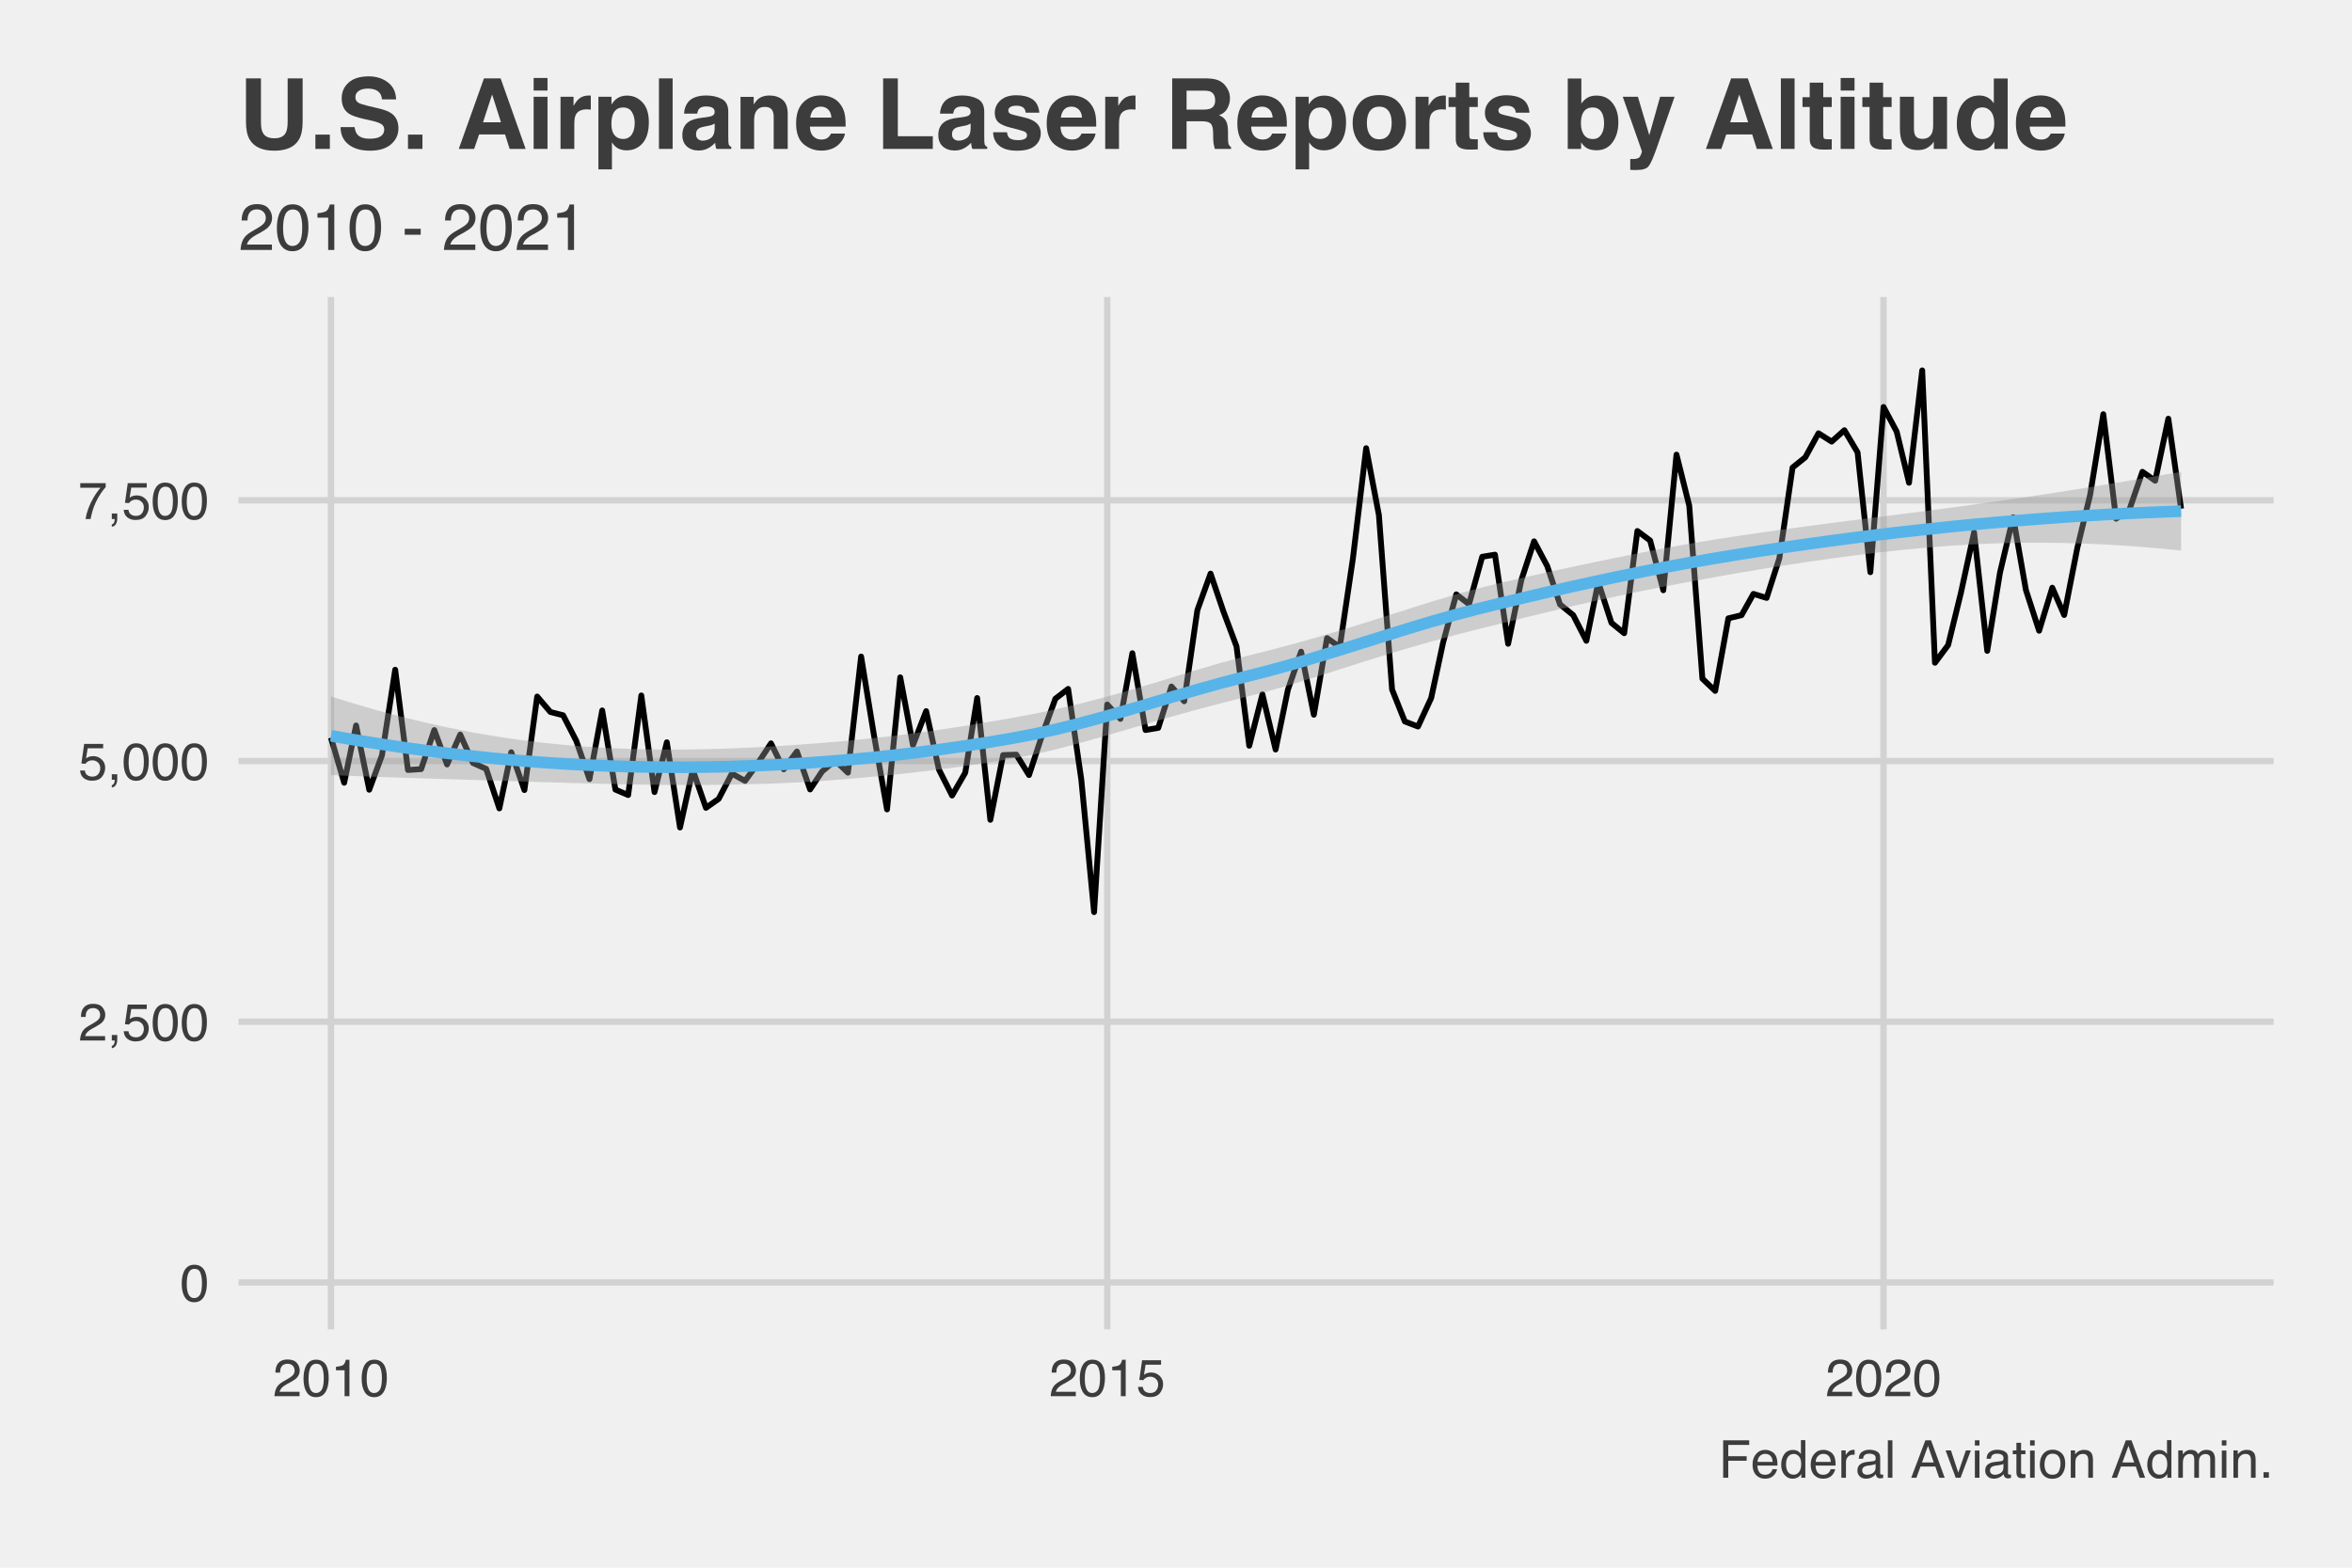 <?xml version="1.0" encoding="UTF-8"?>
<svg xmlns="http://www.w3.org/2000/svg" xmlns:xlink="http://www.w3.org/1999/xlink" width="432pt" height="288pt" viewBox="0 0 432 288" version="1.1">
<defs>
<g>
<symbol overflow="visible" id="glyph0-0">
<path style="stroke:none;" d="M 0.312 0 L 0.312 -6.875 L 5.766 -6.875 L 5.766 0 Z M 4.906 -0.859 L 4.906 -6.016 L 1.172 -6.016 L 1.172 -0.859 Z M 4.906 -0.859 "/>
</symbol>
<symbol overflow="visible" id="glyph0-1">
<path style="stroke:none;" d="M 2.594 -6.703 C 3.457 -6.703 4.086 -6.348 4.484 -5.641 C 4.773 -5.086 4.922 -4.328 4.922 -3.359 C 4.922 -2.453 4.785 -1.695 4.516 -1.094 C 4.129 -0.238 3.488 0.188 2.594 0.188 C 1.781 0.188 1.18 -0.16 0.797 -0.859 C 0.461 -1.453 0.297 -2.238 0.297 -3.219 C 0.297 -3.977 0.395 -4.633 0.594 -5.188 C 0.957 -6.195 1.625 -6.703 2.594 -6.703 Z M 2.578 -0.578 C 3.016 -0.578 3.363 -0.77 3.625 -1.156 C 3.883 -1.551 4.016 -2.273 4.016 -3.328 C 4.016 -4.086 3.922 -4.711 3.734 -5.203 C 3.547 -5.703 3.18 -5.953 2.641 -5.953 C 2.148 -5.953 1.789 -5.719 1.562 -5.25 C 1.332 -4.781 1.219 -4.094 1.219 -3.188 C 1.219 -2.5 1.289 -1.945 1.438 -1.531 C 1.656 -0.895 2.035 -0.578 2.578 -0.578 Z M 2.578 -0.578 "/>
</symbol>
<symbol overflow="visible" id="glyph0-2">
<path style="stroke:none;" d="M 0.297 0 C 0.328 -0.57 0.445 -1.07 0.656 -1.5 C 0.863 -1.938 1.27 -2.328 1.875 -2.672 L 2.766 -3.188 C 3.172 -3.426 3.457 -3.629 3.625 -3.797 C 3.875 -4.055 4 -4.352 4 -4.688 C 4 -5.07 3.879 -5.379 3.641 -5.609 C 3.41 -5.836 3.102 -5.953 2.719 -5.953 C 2.133 -5.953 1.734 -5.734 1.516 -5.297 C 1.398 -5.066 1.336 -4.742 1.328 -4.328 L 0.469 -4.328 C 0.477 -4.91 0.582 -5.383 0.781 -5.75 C 1.145 -6.406 1.789 -6.734 2.719 -6.734 C 3.488 -6.734 4.051 -6.523 4.406 -6.109 C 4.758 -5.691 4.938 -5.227 4.938 -4.719 C 4.938 -4.188 4.75 -3.727 4.375 -3.344 C 4.156 -3.125 3.758 -2.852 3.188 -2.531 L 2.547 -2.188 C 2.242 -2.02 2.004 -1.859 1.828 -1.703 C 1.516 -1.43 1.316 -1.129 1.234 -0.797 L 4.906 -0.797 L 4.906 0 Z M 0.297 0 "/>
</symbol>
<symbol overflow="visible" id="glyph0-3">
<path style="stroke:none;" d="M 0.797 0.984 C 1.016 0.941 1.164 0.789 1.25 0.531 C 1.301 0.383 1.328 0.242 1.328 0.109 C 1.328 0.086 1.32 0.066 1.312 0.047 C 1.312 0.035 1.312 0.02 1.312 0 L 0.797 0 L 0.797 -1.016 L 1.797 -1.016 L 1.797 -0.078 C 1.797 0.297 1.719 0.625 1.562 0.906 C 1.414 1.188 1.16 1.359 0.797 1.422 Z M 0.797 0.984 "/>
</symbol>
<symbol overflow="visible" id="glyph0-4">
<path style="stroke:none;" d="M 1.188 -1.703 C 1.238 -1.223 1.461 -0.895 1.859 -0.719 C 2.055 -0.625 2.285 -0.578 2.547 -0.578 C 3.047 -0.578 3.414 -0.734 3.656 -1.047 C 3.895 -1.367 4.016 -1.723 4.016 -2.109 C 4.016 -2.578 3.867 -2.938 3.578 -3.188 C 3.297 -3.445 2.957 -3.578 2.562 -3.578 C 2.27 -3.578 2.02 -3.52 1.812 -3.406 C 1.602 -3.289 1.426 -3.133 1.281 -2.938 L 0.547 -2.984 L 1.062 -6.594 L 4.547 -6.594 L 4.547 -5.781 L 1.703 -5.781 L 1.406 -3.922 C 1.562 -4.035 1.711 -4.125 1.859 -4.188 C 2.109 -4.289 2.395 -4.344 2.719 -4.344 C 3.332 -4.344 3.852 -4.141 4.281 -3.734 C 4.707 -3.336 4.922 -2.836 4.922 -2.234 C 4.922 -1.598 4.723 -1.035 4.328 -0.547 C 3.941 -0.066 3.32 0.172 2.469 0.172 C 1.914 0.172 1.43 0.02 1.016 -0.281 C 0.598 -0.594 0.363 -1.066 0.312 -1.703 Z M 1.188 -1.703 "/>
</symbol>
<symbol overflow="visible" id="glyph0-5">
<path style="stroke:none;" d="M 5.016 -6.594 L 5.016 -5.859 C 4.797 -5.648 4.508 -5.285 4.156 -4.766 C 3.801 -4.242 3.484 -3.688 3.203 -3.094 C 2.93 -2.508 2.727 -1.977 2.594 -1.5 C 2.5 -1.188 2.379 -0.688 2.234 0 L 1.312 0 C 1.52 -1.281 1.988 -2.555 2.719 -3.828 C 3.145 -4.566 3.594 -5.207 4.062 -5.75 L 0.344 -5.75 L 0.344 -6.594 Z M 5.016 -6.594 "/>
</symbol>
<symbol overflow="visible" id="glyph0-6">
<path style="stroke:none;" d="M 0.922 -4.75 L 0.922 -5.391 C 1.523 -5.453 1.945 -5.551 2.188 -5.688 C 2.426 -5.832 2.609 -6.164 2.734 -6.688 L 3.391 -6.688 L 3.391 0 L 2.5 0 L 2.5 -4.75 Z M 0.922 -4.75 "/>
</symbol>
<symbol overflow="visible" id="glyph0-7">
<path style="stroke:none;" d="M 0.812 -6.875 L 5.594 -6.875 L 5.594 -6.031 L 1.75 -6.031 L 1.75 -3.953 L 5.125 -3.953 L 5.125 -3.125 L 1.75 -3.125 L 1.75 0 L 0.812 0 Z M 0.812 -6.875 "/>
</symbol>
<symbol overflow="visible" id="glyph0-8">
<path style="stroke:none;" d="M 2.703 -5.125 C 3.055 -5.125 3.398 -5.039 3.734 -4.875 C 4.078 -4.707 4.332 -4.492 4.5 -4.234 C 4.676 -3.973 4.789 -3.676 4.844 -3.344 C 4.895 -3.113 4.922 -2.742 4.922 -2.234 L 1.234 -2.234 C 1.254 -1.723 1.375 -1.312 1.594 -1 C 1.82 -0.695 2.172 -0.547 2.641 -0.547 C 3.086 -0.547 3.441 -0.691 3.703 -0.984 C 3.848 -1.148 3.953 -1.348 4.016 -1.578 L 4.844 -1.578 C 4.82 -1.391 4.75 -1.18 4.625 -0.953 C 4.508 -0.734 4.375 -0.551 4.219 -0.406 C 3.957 -0.156 3.641 0.016 3.266 0.109 C 3.055 0.148 2.828 0.172 2.578 0.172 C 1.953 0.172 1.422 -0.051 0.984 -0.5 C 0.555 -0.957 0.344 -1.594 0.344 -2.406 C 0.344 -3.219 0.562 -3.875 1 -4.375 C 1.438 -4.875 2.004 -5.125 2.703 -5.125 Z M 4.047 -2.906 C 4.016 -3.27 3.938 -3.562 3.812 -3.781 C 3.582 -4.188 3.195 -4.391 2.656 -4.391 C 2.27 -4.391 1.941 -4.25 1.672 -3.969 C 1.41 -3.695 1.273 -3.344 1.266 -2.906 Z M 2.625 -5.141 Z M 2.625 -5.141 "/>
</symbol>
<symbol overflow="visible" id="glyph0-9">
<path style="stroke:none;" d="M 1.156 -2.453 C 1.156 -1.91 1.27 -1.457 1.5 -1.094 C 1.727 -0.738 2.094 -0.562 2.594 -0.562 C 2.977 -0.562 3.297 -0.727 3.547 -1.062 C 3.805 -1.395 3.938 -1.875 3.938 -2.5 C 3.938 -3.133 3.805 -3.602 3.547 -3.906 C 3.285 -4.219 2.961 -4.375 2.578 -4.375 C 2.148 -4.375 1.805 -4.207 1.547 -3.875 C 1.285 -3.551 1.156 -3.078 1.156 -2.453 Z M 2.422 -5.109 C 2.805 -5.109 3.129 -5.023 3.391 -4.859 C 3.535 -4.766 3.703 -4.602 3.891 -4.375 L 3.891 -6.906 L 4.703 -6.906 L 4.703 0 L 3.953 0 L 3.953 -0.703 C 3.754 -0.391 3.52 -0.164 3.25 -0.031 C 2.977 0.102 2.672 0.172 2.328 0.172 C 1.766 0.172 1.281 -0.062 0.875 -0.531 C 0.469 -1 0.266 -1.625 0.266 -2.406 C 0.266 -3.133 0.445 -3.766 0.812 -4.297 C 1.188 -4.836 1.723 -5.109 2.422 -5.109 Z M 2.422 -5.109 "/>
</symbol>
<symbol overflow="visible" id="glyph0-10">
<path style="stroke:none;" d="M 0.641 -5.016 L 1.438 -5.016 L 1.438 -4.156 C 1.508 -4.32 1.672 -4.523 1.922 -4.766 C 2.18 -5.004 2.477 -5.125 2.812 -5.125 C 2.82 -5.125 2.848 -5.125 2.891 -5.125 C 2.93 -5.125 2.992 -5.117 3.078 -5.109 L 3.078 -4.219 C 3.023 -4.227 2.977 -4.234 2.938 -4.234 C 2.895 -4.234 2.852 -4.234 2.812 -4.234 C 2.383 -4.234 2.055 -4.098 1.828 -3.828 C 1.598 -3.555 1.484 -3.242 1.484 -2.891 L 1.484 0 L 0.641 0 Z M 0.641 -5.016 "/>
</symbol>
<symbol overflow="visible" id="glyph0-11">
<path style="stroke:none;" d="M 1.266 -1.328 C 1.266 -1.086 1.352 -0.895 1.531 -0.75 C 1.707 -0.613 1.922 -0.547 2.172 -0.547 C 2.461 -0.547 2.75 -0.613 3.031 -0.75 C 3.5 -0.977 3.734 -1.352 3.734 -1.875 L 3.734 -2.547 C 3.629 -2.484 3.492 -2.43 3.328 -2.391 C 3.172 -2.348 3.016 -2.316 2.859 -2.297 L 2.344 -2.234 C 2.039 -2.191 1.812 -2.125 1.656 -2.031 C 1.395 -1.883 1.266 -1.648 1.266 -1.328 Z M 3.312 -3.047 C 3.5 -3.066 3.629 -3.145 3.703 -3.281 C 3.734 -3.352 3.75 -3.461 3.75 -3.609 C 3.75 -3.891 3.645 -4.094 3.438 -4.219 C 3.238 -4.352 2.945 -4.422 2.562 -4.422 C 2.125 -4.422 1.812 -4.305 1.625 -4.078 C 1.52 -3.941 1.453 -3.742 1.422 -3.484 L 0.641 -3.484 C 0.66 -4.098 0.863 -4.523 1.25 -4.766 C 1.633 -5.016 2.078 -5.141 2.578 -5.141 C 3.172 -5.141 3.656 -5.023 4.031 -4.797 C 4.395 -4.578 4.578 -4.227 4.578 -3.75 L 4.578 -0.859 C 4.578 -0.773 4.594 -0.707 4.625 -0.656 C 4.664 -0.602 4.742 -0.578 4.859 -0.578 C 4.891 -0.578 4.926 -0.578 4.969 -0.578 C 5.02 -0.578 5.07 -0.582 5.125 -0.594 L 5.125 0.016 C 5 0.055 4.898 0.082 4.828 0.094 C 4.766 0.102 4.672 0.109 4.547 0.109 C 4.254 0.109 4.047 0.004 3.922 -0.203 C 3.848 -0.305 3.797 -0.461 3.766 -0.672 C 3.598 -0.441 3.352 -0.242 3.031 -0.078 C 2.707 0.086 2.352 0.172 1.969 0.172 C 1.5 0.172 1.117 0.031 0.828 -0.25 C 0.535 -0.531 0.391 -0.883 0.391 -1.312 C 0.391 -1.781 0.531 -2.141 0.812 -2.391 C 1.102 -2.648 1.488 -2.812 1.969 -2.875 Z M 2.609 -5.141 Z M 2.609 -5.141 "/>
</symbol>
<symbol overflow="visible" id="glyph0-12">
<path style="stroke:none;" d="M 0.641 -6.875 L 1.484 -6.875 L 1.484 0 L 0.641 0 Z M 0.641 -6.875 "/>
</symbol>
<symbol overflow="visible" id="glyph0-13">
<path style="stroke:none;" d=""/>
</symbol>
<symbol overflow="visible" id="glyph0-14">
<path style="stroke:none;" d="M 4.266 -2.812 L 3.219 -5.859 L 2.109 -2.812 Z M 2.734 -6.875 L 3.781 -6.875 L 6.281 0 L 5.266 0 L 4.562 -2.062 L 1.844 -2.062 L 1.094 0 L 0.141 0 Z M 2.734 -6.875 "/>
</symbol>
<symbol overflow="visible" id="glyph0-15">
<path style="stroke:none;" d="M 1.031 -5.016 L 2.375 -0.938 L 3.766 -5.016 L 4.688 -5.016 L 2.797 0 L 1.906 0 L 0.047 -5.016 Z M 1.031 -5.016 "/>
</symbol>
<symbol overflow="visible" id="glyph0-16">
<path style="stroke:none;" d="M 0.625 -5 L 1.469 -5 L 1.469 0 L 0.625 0 Z M 0.625 -6.875 L 1.469 -6.875 L 1.469 -5.922 L 0.625 -5.922 Z M 0.625 -6.875 "/>
</symbol>
<symbol overflow="visible" id="glyph0-17">
<path style="stroke:none;" d="M 0.781 -6.422 L 1.641 -6.422 L 1.641 -5.016 L 2.438 -5.016 L 2.438 -4.328 L 1.641 -4.328 L 1.641 -1.047 C 1.641 -0.879 1.695 -0.766 1.812 -0.703 C 1.883 -0.672 1.992 -0.656 2.141 -0.656 C 2.18 -0.656 2.223 -0.656 2.266 -0.656 C 2.316 -0.656 2.375 -0.66 2.438 -0.672 L 2.438 0 C 2.344 0.031 2.242 0.051 2.141 0.062 C 2.035 0.07 1.922 0.078 1.797 0.078 C 1.398 0.078 1.129 -0.02 0.984 -0.219 C 0.848 -0.426 0.781 -0.688 0.781 -1 L 0.781 -4.328 L 0.109 -4.328 L 0.109 -5.016 L 0.781 -5.016 Z M 0.781 -6.422 "/>
</symbol>
<symbol overflow="visible" id="glyph0-18">
<path style="stroke:none;" d="M 2.609 -0.547 C 3.172 -0.547 3.555 -0.754 3.766 -1.172 C 3.973 -1.598 4.078 -2.07 4.078 -2.594 C 4.078 -3.062 4 -3.441 3.844 -3.734 C 3.602 -4.191 3.195 -4.422 2.625 -4.422 C 2.102 -4.422 1.723 -4.223 1.484 -3.828 C 1.254 -3.441 1.141 -2.969 1.141 -2.406 C 1.141 -1.875 1.254 -1.43 1.484 -1.078 C 1.723 -0.723 2.098 -0.547 2.609 -0.547 Z M 2.641 -5.156 C 3.285 -5.156 3.832 -4.941 4.281 -4.516 C 4.727 -4.086 4.953 -3.453 4.953 -2.609 C 4.953 -1.805 4.754 -1.141 4.359 -0.609 C 3.961 -0.078 3.352 0.188 2.531 0.188 C 1.844 0.188 1.297 -0.047 0.891 -0.516 C 0.484 -0.984 0.281 -1.613 0.281 -2.406 C 0.281 -3.238 0.492 -3.906 0.922 -4.406 C 1.348 -4.906 1.922 -5.156 2.641 -5.156 Z M 2.609 -5.141 Z M 2.609 -5.141 "/>
</symbol>
<symbol overflow="visible" id="glyph0-19">
<path style="stroke:none;" d="M 0.625 -5.016 L 1.422 -5.016 L 1.422 -4.312 C 1.66 -4.602 1.91 -4.812 2.172 -4.938 C 2.441 -5.062 2.738 -5.125 3.062 -5.125 C 3.77 -5.125 4.25 -4.879 4.5 -4.391 C 4.633 -4.117 4.703 -3.727 4.703 -3.219 L 4.703 0 L 3.844 0 L 3.844 -3.156 C 3.844 -3.469 3.801 -3.719 3.719 -3.906 C 3.562 -4.219 3.289 -4.375 2.906 -4.375 C 2.695 -4.375 2.531 -4.352 2.406 -4.312 C 2.176 -4.238 1.973 -4.098 1.797 -3.891 C 1.66 -3.734 1.57 -3.566 1.531 -3.391 C 1.488 -3.211 1.469 -2.957 1.469 -2.625 L 1.469 0 L 0.625 0 Z M 2.594 -5.141 Z M 2.594 -5.141 "/>
</symbol>
<symbol overflow="visible" id="glyph0-20">
<path style="stroke:none;" d="M 0.625 -5.016 L 1.453 -5.016 L 1.453 -4.312 C 1.648 -4.551 1.832 -4.727 2 -4.844 C 2.27 -5.031 2.582 -5.125 2.938 -5.125 C 3.344 -5.125 3.664 -5.023 3.906 -4.828 C 4.039 -4.723 4.164 -4.562 4.281 -4.344 C 4.469 -4.602 4.688 -4.797 4.938 -4.922 C 5.195 -5.055 5.484 -5.125 5.797 -5.125 C 6.473 -5.125 6.93 -4.883 7.172 -4.406 C 7.305 -4.133 7.375 -3.781 7.375 -3.344 L 7.375 0 L 6.5 0 L 6.5 -3.484 C 6.5 -3.816 6.41 -4.047 6.234 -4.172 C 6.066 -4.297 5.863 -4.359 5.625 -4.359 C 5.301 -4.359 5.02 -4.25 4.781 -4.031 C 4.539 -3.812 4.422 -3.441 4.422 -2.922 L 4.422 0 L 3.562 0 L 3.562 -3.281 C 3.562 -3.613 3.52 -3.859 3.438 -4.016 C 3.312 -4.254 3.07 -4.375 2.719 -4.375 C 2.406 -4.375 2.117 -4.25 1.859 -4 C 1.598 -3.75 1.469 -3.301 1.469 -2.656 L 1.469 0 L 0.625 0 Z M 0.625 -5.016 "/>
</symbol>
<symbol overflow="visible" id="glyph0-21">
<path style="stroke:none;" d="M 0.812 -1.016 L 1.797 -1.016 L 1.797 0 L 0.812 0 Z M 0.812 -1.016 "/>
</symbol>
<symbol overflow="visible" id="glyph1-0">
<path style="stroke:none;" d="M 0.391 0 L 0.391 -8.609 L 7.219 -8.609 L 7.219 0 Z M 6.141 -1.078 L 6.141 -7.531 L 1.469 -7.531 L 1.469 -1.078 Z M 6.141 -1.078 "/>
</symbol>
<symbol overflow="visible" id="glyph1-1">
<path style="stroke:none;" d="M 0.375 0 C 0.414 -0.719 0.566 -1.344 0.828 -1.875 C 1.086 -2.414 1.594 -2.906 2.344 -3.344 L 3.469 -4 C 3.969 -4.289 4.32 -4.539 4.531 -4.75 C 4.852 -5.07 5.016 -5.441 5.016 -5.859 C 5.016 -6.348 4.863 -6.734 4.562 -7.016 C 4.27 -7.305 3.883 -7.453 3.406 -7.453 C 2.676 -7.453 2.176 -7.18 1.906 -6.641 C 1.75 -6.336 1.664 -5.93 1.656 -5.422 L 0.578 -5.422 C 0.586 -6.148 0.723 -6.742 0.984 -7.203 C 1.441 -8.016 2.25 -8.422 3.406 -8.422 C 4.363 -8.422 5.062 -8.16 5.5 -7.641 C 5.945 -7.117 6.172 -6.539 6.172 -5.906 C 6.172 -5.238 5.938 -4.664 5.469 -4.188 C 5.195 -3.906 4.707 -3.566 4 -3.172 L 3.188 -2.734 C 2.812 -2.523 2.516 -2.32 2.297 -2.125 C 1.898 -1.789 1.648 -1.414 1.547 -1 L 6.141 -1 L 6.141 0 Z M 0.375 0 "/>
</symbol>
<symbol overflow="visible" id="glyph1-2">
<path style="stroke:none;" d="M 3.25 -8.391 C 4.332 -8.391 5.117 -7.941 5.609 -7.047 C 5.984 -6.359 6.172 -5.41 6.172 -4.203 C 6.172 -3.066 6 -2.125 5.656 -1.375 C 5.164 -0.301 4.359 0.234 3.234 0.234 C 2.234 0.234 1.484 -0.203 0.984 -1.078 C 0.578 -1.816 0.375 -2.801 0.375 -4.031 C 0.375 -4.977 0.5 -5.797 0.75 -6.484 C 1.207 -7.754 2.039 -8.391 3.25 -8.391 Z M 3.234 -0.734 C 3.785 -0.734 4.223 -0.973 4.547 -1.453 C 4.867 -1.941 5.031 -2.848 5.031 -4.172 C 5.031 -5.117 4.91 -5.898 4.672 -6.516 C 4.441 -7.129 3.988 -7.438 3.312 -7.438 C 2.688 -7.438 2.227 -7.145 1.938 -6.562 C 1.656 -5.977 1.516 -5.117 1.516 -3.984 C 1.516 -3.129 1.609 -2.441 1.797 -1.922 C 2.078 -1.129 2.555 -0.734 3.234 -0.734 Z M 3.234 -0.734 "/>
</symbol>
<symbol overflow="visible" id="glyph1-3">
<path style="stroke:none;" d="M 1.156 -5.938 L 1.156 -6.75 C 1.914 -6.82 2.441 -6.945 2.734 -7.125 C 3.035 -7.301 3.266 -7.711 3.422 -8.359 L 4.25 -8.359 L 4.25 0 L 3.125 0 L 3.125 -5.938 Z M 1.156 -5.938 "/>
</symbol>
<symbol overflow="visible" id="glyph1-4">
<path style="stroke:none;" d=""/>
</symbol>
<symbol overflow="visible" id="glyph1-5">
<path style="stroke:none;" d="M 0.5 -3.891 L 3.438 -3.891 L 3.438 -2.797 L 0.5 -2.797 Z M 0.5 -3.891 "/>
</symbol>
<symbol overflow="visible" id="glyph2-0">
<path style="stroke:none;" d="M 1.359 -12.953 L 11.781 -12.953 L 11.781 0 L 1.359 0 Z M 10.172 -1.625 L 10.172 -11.344 L 2.969 -11.344 L 2.969 -1.625 Z M 10.172 -1.625 "/>
</symbol>
<symbol overflow="visible" id="glyph2-1">
<path style="stroke:none;" d="M 9.031 -5 L 9.031 -12.953 L 11.781 -12.953 L 11.781 -5 C 11.781 -3.613 11.566 -2.539 11.141 -1.781 C 10.348 -0.375 8.828 0.328 6.578 0.328 C 4.336 0.328 2.816 -0.375 2.016 -1.781 C 1.586 -2.539 1.375 -3.613 1.375 -5 L 1.375 -12.953 L 4.125 -12.953 L 4.125 -5 C 4.125 -4.102 4.227 -3.453 4.438 -3.047 C 4.77 -2.316 5.484 -1.953 6.578 -1.953 C 7.68 -1.953 8.395 -2.316 8.719 -3.047 C 8.926 -3.453 9.031 -4.102 9.031 -5 Z M 9.031 -5 "/>
</symbol>
<symbol overflow="visible" id="glyph2-2">
<path style="stroke:none;" d="M 1.125 -2.625 L 3.781 -2.625 L 3.781 0 L 1.125 0 Z M 1.125 -2.625 "/>
</symbol>
<symbol overflow="visible" id="glyph2-3">
<path style="stroke:none;" d="M 6.078 -1.875 C 6.711 -1.875 7.227 -1.941 7.625 -2.078 C 8.383 -2.348 8.766 -2.852 8.766 -3.594 C 8.766 -4.02 8.578 -4.348 8.203 -4.578 C 7.828 -4.805 7.238 -5.008 6.438 -5.188 L 5.062 -5.5 C 3.719 -5.801 2.785 -6.129 2.266 -6.484 C 1.391 -7.086 0.953 -8.023 0.953 -9.297 C 0.953 -10.453 1.375 -11.41 2.219 -12.172 C 3.062 -12.941 4.301 -13.328 5.938 -13.328 C 7.301 -13.328 8.461 -12.961 9.422 -12.234 C 10.391 -11.516 10.898 -10.469 10.953 -9.094 L 8.344 -9.094 C 8.301 -9.875 7.961 -10.43 7.328 -10.766 C 6.91 -10.973 6.383 -11.078 5.75 -11.078 C 5.062 -11.078 4.508 -10.938 4.094 -10.656 C 3.676 -10.375 3.469 -9.984 3.469 -9.484 C 3.469 -9.023 3.672 -8.68 4.078 -8.453 C 4.336 -8.297 4.898 -8.113 5.766 -7.906 L 8 -7.375 C 8.977 -7.133 9.719 -6.82 10.219 -6.438 C 10.988 -5.82 11.375 -4.938 11.375 -3.781 C 11.375 -2.602 10.922 -1.625 10.016 -0.844 C 9.109 -0.062 7.828 0.328 6.172 0.328 C 4.484 0.328 3.156 -0.055 2.188 -0.828 C 1.227 -1.598 0.75 -2.656 0.75 -4 L 3.328 -4 C 3.41 -3.406 3.57 -2.961 3.812 -2.672 C 4.25 -2.141 5.004 -1.875 6.078 -1.875 Z M 6.078 -1.875 "/>
</symbol>
<symbol overflow="visible" id="glyph2-4">
<path style="stroke:none;" d=""/>
</symbol>
<symbol overflow="visible" id="glyph2-5">
<path style="stroke:none;" d="M 8.953 -2.656 L 4.188 -2.656 L 3.281 0 L 0.453 0 L 5.078 -12.953 L 8.141 -12.953 L 12.734 0 L 9.797 0 Z M 8.203 -4.891 L 6.578 -10 L 4.906 -4.891 Z M 8.203 -4.891 "/>
</symbol>
<symbol overflow="visible" id="glyph2-6">
<path style="stroke:none;" d="M 3.75 -9.578 L 3.75 0 L 1.203 0 L 1.203 -9.578 Z M 3.75 -13.031 L 3.75 -10.719 L 1.203 -10.719 L 1.203 -13.031 Z M 3.75 -13.031 "/>
</symbol>
<symbol overflow="visible" id="glyph2-7">
<path style="stroke:none;" d="M 5.984 -7.266 C 4.973 -7.266 4.297 -6.938 3.953 -6.281 C 3.766 -5.914 3.672 -5.348 3.672 -4.578 L 3.672 0 L 1.141 0 L 1.141 -9.578 L 3.531 -9.578 L 3.531 -7.906 C 3.914 -8.551 4.254 -8.988 4.547 -9.219 C 5.016 -9.613 5.625 -9.812 6.375 -9.812 C 6.414 -9.812 6.453 -9.805 6.484 -9.797 C 6.523 -9.797 6.598 -9.797 6.703 -9.797 L 6.703 -7.219 C 6.547 -7.238 6.406 -7.25 6.281 -7.25 C 6.156 -7.258 6.055 -7.266 5.984 -7.266 Z M 5.984 -7.266 "/>
</symbol>
<symbol overflow="visible" id="glyph2-8">
<path style="stroke:none;" d="M 9.188 -8.547 C 9.969 -7.723 10.359 -6.508 10.359 -4.906 C 10.359 -3.219 9.977 -1.93 9.219 -1.047 C 8.457 -0.172 7.477 0.266 6.281 0.266 C 5.52 0.266 4.891 0.078 4.391 -0.297 C 4.109 -0.504 3.836 -0.812 3.578 -1.219 L 3.578 3.766 L 1.094 3.766 L 1.094 -9.578 L 3.5 -9.578 L 3.5 -8.172 C 3.77 -8.586 4.055 -8.914 4.359 -9.156 C 4.91 -9.582 5.57 -9.797 6.344 -9.797 C 7.469 -9.797 8.414 -9.379 9.188 -8.547 Z M 7.766 -4.797 C 7.766 -5.523 7.598 -6.176 7.266 -6.75 C 6.93 -7.32 6.383 -7.609 5.625 -7.609 C 4.719 -7.609 4.094 -7.176 3.75 -6.312 C 3.57 -5.852 3.484 -5.273 3.484 -4.578 C 3.484 -3.461 3.781 -2.676 4.375 -2.219 C 4.727 -1.957 5.145 -1.828 5.625 -1.828 C 6.32 -1.828 6.852 -2.098 7.219 -2.641 C 7.582 -3.18 7.766 -3.898 7.766 -4.797 Z M 7.766 -4.797 "/>
</symbol>
<symbol overflow="visible" id="glyph2-9">
<path style="stroke:none;" d="M 1.219 -12.953 L 3.734 -12.953 L 3.734 0 L 1.219 0 Z M 1.219 -12.953 "/>
</symbol>
<symbol overflow="visible" id="glyph2-10">
<path style="stroke:none;" d="M 1.531 -8.547 C 2.188 -9.391 3.32 -9.812 4.938 -9.812 C 5.988 -9.812 6.922 -9.602 7.734 -9.188 C 8.547 -8.77 8.953 -7.984 8.953 -6.828 L 8.953 -2.438 C 8.953 -2.133 8.957 -1.766 8.969 -1.328 C 8.988 -0.992 9.039 -0.77 9.125 -0.656 C 9.207 -0.539 9.332 -0.445 9.5 -0.375 L 9.5 0 L 6.766 0 C 6.691 -0.195 6.641 -0.379 6.609 -0.547 C 6.578 -0.711 6.555 -0.906 6.547 -1.125 C 6.191 -0.75 5.789 -0.43 5.344 -0.172 C 4.801 0.141 4.191 0.297 3.516 0.297 C 2.648 0.297 1.93 0.051 1.359 -0.438 C 0.797 -0.938 0.516 -1.641 0.516 -2.547 C 0.516 -3.723 0.969 -4.578 1.875 -5.109 C 2.375 -5.391 3.109 -5.594 4.078 -5.719 L 4.938 -5.828 C 5.395 -5.891 5.723 -5.961 5.922 -6.047 C 6.273 -6.203 6.453 -6.441 6.453 -6.766 C 6.453 -7.148 6.316 -7.414 6.047 -7.562 C 5.773 -7.719 5.379 -7.797 4.859 -7.797 C 4.266 -7.797 3.844 -7.648 3.594 -7.359 C 3.414 -7.141 3.301 -6.848 3.25 -6.484 L 0.828 -6.484 C 0.879 -7.316 1.113 -8.004 1.531 -8.547 Z M 3.391 -1.812 C 3.629 -1.613 3.914 -1.516 4.25 -1.516 C 4.789 -1.516 5.285 -1.672 5.734 -1.984 C 6.191 -2.305 6.43 -2.891 6.453 -3.734 L 6.453 -4.656 C 6.297 -4.562 6.133 -4.484 5.969 -4.422 C 5.812 -4.359 5.594 -4.301 5.312 -4.25 L 4.75 -4.141 C 4.219 -4.047 3.836 -3.93 3.609 -3.797 C 3.223 -3.566 3.031 -3.211 3.031 -2.734 C 3.031 -2.305 3.148 -2 3.391 -1.812 Z M 3.391 -1.812 "/>
</symbol>
<symbol overflow="visible" id="glyph2-11">
<path style="stroke:none;" d="M 5.672 -7.719 C 4.828 -7.719 4.242 -7.359 3.922 -6.641 C 3.766 -6.266 3.688 -5.781 3.688 -5.188 L 3.688 0 L 1.188 0 L 1.188 -9.562 L 3.609 -9.562 L 3.609 -8.172 C 3.93 -8.66 4.234 -9.016 4.516 -9.234 C 5.035 -9.617 5.691 -9.812 6.484 -9.812 C 7.473 -9.812 8.281 -9.551 8.906 -9.031 C 9.539 -8.508 9.859 -7.648 9.859 -6.453 L 9.859 0 L 7.281 0 L 7.281 -5.828 C 7.281 -6.328 7.211 -6.711 7.078 -6.984 C 6.836 -7.473 6.367 -7.719 5.672 -7.719 Z M 5.672 -7.719 "/>
</symbol>
<symbol overflow="visible" id="glyph2-12">
<path style="stroke:none;" d="M 9.375 -2.812 C 9.301 -2.238 9.004 -1.66 8.484 -1.078 C 7.66 -0.148 6.508 0.312 5.031 0.312 C 3.812 0.312 2.734 -0.078 1.797 -0.859 C 0.867 -1.648 0.406 -2.926 0.406 -4.688 C 0.406 -6.352 0.828 -7.625 1.672 -8.5 C 2.516 -9.383 3.609 -9.828 4.953 -9.828 C 5.742 -9.828 6.457 -9.676 7.094 -9.375 C 7.738 -9.082 8.27 -8.613 8.688 -7.969 C 9.062 -7.406 9.301 -6.75 9.406 -6 C 9.477 -5.551 9.508 -4.914 9.5 -4.094 L 2.938 -4.094 C 2.969 -3.133 3.27 -2.461 3.844 -2.078 C 4.188 -1.836 4.602 -1.719 5.094 -1.719 C 5.602 -1.719 6.02 -1.863 6.344 -2.156 C 6.52 -2.312 6.676 -2.531 6.812 -2.812 Z M 6.891 -5.75 C 6.848 -6.406 6.645 -6.906 6.281 -7.25 C 5.926 -7.594 5.484 -7.766 4.953 -7.766 C 4.367 -7.766 3.914 -7.582 3.594 -7.219 C 3.281 -6.863 3.082 -6.375 3 -5.75 Z M 6.891 -5.75 "/>
</symbol>
<symbol overflow="visible" id="glyph2-13">
<path style="stroke:none;" d="M 1.375 -12.953 L 4.078 -12.953 L 4.078 -2.328 L 10.5 -2.328 L 10.5 0 L 1.375 0 Z M 1.375 -12.953 "/>
</symbol>
<symbol overflow="visible" id="glyph2-14">
<path style="stroke:none;" d="M 7.766 -9.141 C 8.516 -8.66 8.945 -7.832 9.062 -6.656 L 6.562 -6.656 C 6.52 -6.977 6.426 -7.234 6.281 -7.422 C 6.008 -7.766 5.539 -7.938 4.875 -7.938 C 4.332 -7.938 3.941 -7.848 3.703 -7.672 C 3.473 -7.504 3.359 -7.305 3.359 -7.078 C 3.359 -6.797 3.484 -6.586 3.734 -6.453 C 3.984 -6.328 4.852 -6.098 6.344 -5.766 C 7.344 -5.535 8.094 -5.18 8.594 -4.703 C 9.082 -4.223 9.328 -3.625 9.328 -2.906 C 9.328 -1.957 8.973 -1.18 8.266 -0.578 C 7.555 0.023 6.469 0.328 5 0.328 C 3.488 0.328 2.375 0.008 1.656 -0.625 C 0.938 -1.258 0.578 -2.07 0.578 -3.062 L 3.125 -3.062 C 3.176 -2.613 3.289 -2.297 3.469 -2.109 C 3.77 -1.773 4.344 -1.609 5.188 -1.609 C 5.676 -1.609 6.066 -1.68 6.359 -1.828 C 6.648 -1.973 6.797 -2.191 6.797 -2.484 C 6.797 -2.766 6.676 -2.977 6.438 -3.125 C 6.207 -3.27 5.336 -3.523 3.828 -3.891 C 2.742 -4.16 1.977 -4.492 1.531 -4.891 C 1.094 -5.297 0.875 -5.875 0.875 -6.625 C 0.875 -7.508 1.219 -8.27 1.906 -8.906 C 2.602 -9.539 3.582 -9.859 4.844 -9.859 C 6.039 -9.859 7.016 -9.617 7.766 -9.141 Z M 7.766 -9.141 "/>
</symbol>
<symbol overflow="visible" id="glyph2-15">
<path style="stroke:none;" d="M 6.875 -5.078 L 4.078 -5.078 L 4.078 0 L 1.438 0 L 1.438 -12.953 L 7.781 -12.953 C 8.695 -12.93 9.398 -12.816 9.891 -12.609 C 10.379 -12.41 10.789 -12.113 11.125 -11.719 C 11.406 -11.383 11.629 -11.02 11.797 -10.625 C 11.961 -10.227 12.047 -9.773 12.047 -9.266 C 12.047 -8.648 11.891 -8.047 11.578 -7.453 C 11.266 -6.859 10.75 -6.438 10.031 -6.188 C 10.633 -5.945 11.062 -5.602 11.312 -5.156 C 11.562 -4.719 11.688 -4.047 11.688 -3.141 L 11.688 -2.266 C 11.688 -1.672 11.707 -1.27 11.75 -1.062 C 11.82 -0.727 11.988 -0.484 12.25 -0.328 L 12.25 0 L 9.266 0 C 9.18 -0.289 9.125 -0.52 9.094 -0.688 C 9.02 -1.051 8.977 -1.426 8.969 -1.812 L 8.953 -3.016 C 8.941 -3.836 8.789 -4.383 8.5 -4.656 C 8.207 -4.938 7.664 -5.078 6.875 -5.078 Z M 8.516 -7.438 C 9.055 -7.688 9.328 -8.172 9.328 -8.891 C 9.328 -9.68 9.066 -10.211 8.547 -10.484 C 8.254 -10.629 7.812 -10.703 7.219 -10.703 L 4.078 -10.703 L 4.078 -7.219 L 7.141 -7.219 C 7.754 -7.219 8.211 -7.289 8.516 -7.438 Z M 8.516 -7.438 "/>
</symbol>
<symbol overflow="visible" id="glyph2-16">
<path style="stroke:none;" d="M 9.156 -8.375 C 9.969 -7.352 10.375 -6.148 10.375 -4.766 C 10.375 -3.359 9.969 -2.156 9.156 -1.156 C 8.352 -0.164 7.125 0.328 5.469 0.328 C 3.82 0.328 2.594 -0.164 1.781 -1.156 C 0.977 -2.156 0.578 -3.359 0.578 -4.766 C 0.578 -6.148 0.977 -7.348 1.781 -8.359 C 2.594 -9.379 3.82 -9.891 5.469 -9.891 C 7.125 -9.891 8.352 -9.383 9.156 -8.375 Z M 5.469 -7.766 C 4.738 -7.766 4.176 -7.504 3.781 -6.984 C 3.383 -6.473 3.188 -5.734 3.188 -4.766 C 3.188 -3.805 3.383 -3.066 3.781 -2.547 C 4.176 -2.023 4.738 -1.766 5.469 -1.766 C 6.195 -1.766 6.758 -2.023 7.156 -2.547 C 7.551 -3.066 7.75 -3.805 7.75 -4.766 C 7.75 -5.734 7.551 -6.473 7.156 -6.984 C 6.758 -7.504 6.195 -7.766 5.469 -7.766 Z M 5.469 -7.766 "/>
</symbol>
<symbol overflow="visible" id="glyph2-17">
<path style="stroke:none;" d="M 5.562 -1.781 L 5.562 0.094 L 4.375 0.125 C 3.188 0.164 2.375 -0.035 1.938 -0.484 C 1.656 -0.773 1.516 -1.219 1.516 -1.812 L 1.516 -7.703 L 0.188 -7.703 L 0.188 -9.5 L 1.516 -9.5 L 1.516 -12.172 L 4 -12.172 L 4 -9.5 L 5.562 -9.5 L 5.562 -7.703 L 4 -7.703 L 4 -2.641 C 4 -2.254 4.047 -2.008 4.141 -1.906 C 4.242 -1.812 4.551 -1.766 5.062 -1.766 C 5.133 -1.766 5.211 -1.766 5.297 -1.766 C 5.391 -1.773 5.477 -1.781 5.562 -1.781 Z M 5.562 -1.781 "/>
</symbol>
<symbol overflow="visible" id="glyph2-18">
<path style="stroke:none;" d="M 6.375 0.25 C 5.582 0.25 4.945 0.094 4.469 -0.219 C 4.176 -0.406 3.863 -0.734 3.531 -1.203 L 3.531 0 L 1.078 0 L 1.078 -12.938 L 3.578 -12.938 L 3.578 -8.328 C 3.891 -8.773 4.238 -9.117 4.625 -9.359 C 5.07 -9.648 5.645 -9.797 6.344 -9.797 C 7.602 -9.797 8.586 -9.336 9.297 -8.422 C 10.016 -7.516 10.375 -6.344 10.375 -4.906 C 10.375 -3.426 10.02 -2.195 9.312 -1.219 C 8.613 -0.238 7.633 0.25 6.375 0.25 Z M 7.75 -4.656 C 7.75 -5.332 7.66 -5.895 7.484 -6.344 C 7.148 -7.188 6.535 -7.609 5.641 -7.609 C 4.723 -7.609 4.098 -7.191 3.766 -6.359 C 3.586 -5.922 3.5 -5.352 3.5 -4.656 C 3.5 -3.832 3.68 -3.148 4.047 -2.609 C 4.41 -2.078 4.961 -1.812 5.703 -1.812 C 6.348 -1.812 6.848 -2.07 7.203 -2.594 C 7.566 -3.113 7.75 -3.801 7.75 -4.656 Z M 7.75 -4.656 "/>
</symbol>
<symbol overflow="visible" id="glyph2-19">
<path style="stroke:none;" d="M 5.062 -2.516 L 7.047 -9.578 L 9.703 -9.578 L 6.422 -0.156 C 5.785 1.656 5.281 2.781 4.906 3.219 C 4.539 3.656 3.805 3.875 2.703 3.875 C 2.473 3.875 2.289 3.875 2.156 3.875 C 2.02 3.875 1.82 3.863 1.562 3.844 L 1.562 1.844 L 1.875 1.859 C 2.113 1.867 2.344 1.859 2.562 1.828 C 2.789 1.797 2.984 1.727 3.141 1.625 C 3.285 1.531 3.422 1.32 3.547 1 C 3.672 0.688 3.723 0.492 3.703 0.422 L 0.188 -9.578 L 2.969 -9.578 Z M 5.062 -2.516 "/>
</symbol>
<symbol overflow="visible" id="glyph2-20">
<path style="stroke:none;" d="M 7.312 -1.359 C 7.289 -1.328 7.234 -1.238 7.141 -1.094 C 7.047 -0.945 6.93 -0.816 6.797 -0.703 C 6.41 -0.348 6.031 -0.109 5.656 0.016 C 5.289 0.148 4.863 0.219 4.375 0.219 C 2.957 0.219 2.004 -0.289 1.516 -1.312 C 1.234 -1.875 1.094 -2.707 1.094 -3.812 L 1.094 -9.578 L 3.672 -9.578 L 3.672 -3.812 C 3.672 -3.258 3.734 -2.848 3.859 -2.578 C 4.086 -2.086 4.535 -1.844 5.203 -1.844 C 6.055 -1.844 6.645 -2.191 6.969 -2.891 C 7.125 -3.266 7.203 -3.758 7.203 -4.375 L 7.203 -9.578 L 9.75 -9.578 L 9.75 0 L 7.312 0 Z M 7.312 -1.359 "/>
</symbol>
<symbol overflow="visible" id="glyph2-21">
<path style="stroke:none;" d="M 9.891 -12.938 L 9.891 0 L 7.453 0 L 7.453 -1.328 C 7.098 -0.754 6.691 -0.336 6.234 -0.078 C 5.773 0.172 5.207 0.297 4.531 0.297 C 3.406 0.297 2.457 -0.156 1.688 -1.062 C 0.926 -1.969 0.547 -3.129 0.547 -4.547 C 0.547 -6.18 0.922 -7.469 1.672 -8.406 C 2.43 -9.344 3.441 -9.812 4.703 -9.812 C 5.285 -9.812 5.801 -9.68 6.25 -9.422 C 6.695 -9.172 7.062 -8.82 7.344 -8.375 L 7.344 -12.938 Z M 3.141 -4.734 C 3.141 -3.848 3.316 -3.141 3.672 -2.609 C 4.016 -2.078 4.539 -1.812 5.25 -1.812 C 5.957 -1.812 6.492 -2.07 6.859 -2.594 C 7.234 -3.125 7.422 -3.812 7.422 -4.656 C 7.422 -5.82 7.125 -6.656 6.531 -7.156 C 6.164 -7.469 5.742 -7.625 5.266 -7.625 C 4.535 -7.625 4 -7.344 3.656 -6.781 C 3.312 -6.227 3.141 -5.547 3.141 -4.734 Z M 3.141 -4.734 "/>
</symbol>
</g>
<clipPath id="clip1">
  <path d="M 43.805 54.555 L 417.602 54.555 L 417.602 244.227 L 43.805 244.227 Z M 43.805 54.555 "/>
</clipPath>
<clipPath id="clip2">
  <path d="M 43.805 235 L 417.602 235 L 417.602 237 L 43.805 237 Z M 43.805 235 "/>
</clipPath>
<clipPath id="clip3">
  <path d="M 43.805 187 L 417.602 187 L 417.602 189 L 43.805 189 Z M 43.805 187 "/>
</clipPath>
<clipPath id="clip4">
  <path d="M 43.805 139 L 417.602 139 L 417.602 141 L 43.805 141 Z M 43.805 139 "/>
</clipPath>
<clipPath id="clip5">
  <path d="M 43.805 91 L 417.602 91 L 417.602 93 L 43.805 93 Z M 43.805 91 "/>
</clipPath>
<clipPath id="clip6">
  <path d="M 60 54.555 L 62 54.555 L 62 244.227 L 60 244.227 Z M 60 54.555 "/>
</clipPath>
<clipPath id="clip7">
  <path d="M 202 54.555 L 204 54.555 L 204 244.227 L 202 244.227 Z M 202 54.555 "/>
</clipPath>
<clipPath id="clip8">
  <path d="M 345 54.555 L 347 54.555 L 347 244.227 L 345 244.227 Z M 345 54.555 "/>
</clipPath>
</defs>
<g id="surface14">
<rect x="0" y="0" width="432" height="288" style="fill:rgb(100%,100%,100%);fill-opacity:1;stroke:none;"/>
<rect x="0" y="0" width="432" height="288" style="fill:rgb(94.118%,94.118%,94.118%);fill-opacity:1;stroke:none;"/>
<g clip-path="url(#clip1)" clip-rule="nonzero">
<path style=" stroke:none;fill-rule:nonzero;fill:rgb(94.118%,94.118%,94.118%);fill-opacity:1;" d="M 43.805 244.223 L 417.602 244.223 L 417.602 54.551 L 43.805 54.551 Z M 43.805 244.223 "/>
</g>
<g clip-path="url(#clip2)" clip-rule="nonzero">
<path style="fill:none;stroke-width:1.164;stroke-linecap:butt;stroke-linejoin:round;stroke:rgb(82.353%,82.353%,82.353%);stroke-opacity:1;stroke-miterlimit:10;" d="M 43.805 235.602 L 417.602 235.602 "/>
</g>
<g clip-path="url(#clip3)" clip-rule="nonzero">
<path style="fill:none;stroke-width:1.164;stroke-linecap:butt;stroke-linejoin:round;stroke:rgb(82.353%,82.353%,82.353%);stroke-opacity:1;stroke-miterlimit:10;" d="M 43.805 187.707 L 417.602 187.707 "/>
</g>
<g clip-path="url(#clip4)" clip-rule="nonzero">
<path style="fill:none;stroke-width:1.164;stroke-linecap:butt;stroke-linejoin:round;stroke:rgb(82.353%,82.353%,82.353%);stroke-opacity:1;stroke-miterlimit:10;" d="M 43.805 139.809 L 417.602 139.809 "/>
</g>
<g clip-path="url(#clip5)" clip-rule="nonzero">
<path style="fill:none;stroke-width:1.164;stroke-linecap:butt;stroke-linejoin:round;stroke:rgb(82.353%,82.353%,82.353%);stroke-opacity:1;stroke-miterlimit:10;" d="M 43.805 91.914 L 417.602 91.914 "/>
</g>
<g clip-path="url(#clip6)" clip-rule="nonzero">
<path style="fill:none;stroke-width:1.164;stroke-linecap:butt;stroke-linejoin:round;stroke:rgb(82.353%,82.353%,82.353%);stroke-opacity:1;stroke-miterlimit:10;" d="M 60.793 244.223 L 60.793 54.555 "/>
</g>
<g clip-path="url(#clip7)" clip-rule="nonzero">
<path style="fill:none;stroke-width:1.164;stroke-linecap:butt;stroke-linejoin:round;stroke:rgb(82.353%,82.353%,82.353%);stroke-opacity:1;stroke-miterlimit:10;" d="M 203.371 244.223 L 203.371 54.555 "/>
</g>
<g clip-path="url(#clip8)" clip-rule="nonzero">
<path style="fill:none;stroke-width:1.164;stroke-linecap:butt;stroke-linejoin:round;stroke:rgb(82.353%,82.353%,82.353%);stroke-opacity:1;stroke-miterlimit:10;" d="M 345.953 244.223 L 345.953 54.555 "/>
</g>
<path style="fill:none;stroke-width:1.067;stroke-linecap:butt;stroke-linejoin:round;stroke:rgb(0%,0%,0%);stroke-opacity:1;stroke-miterlimit:10;" d="M 60.793 135.52 L 63.215 143.801 L 65.402 133.27 L 67.82 145.086 L 70.164 138.738 L 72.586 123.035 L 74.926 141.457 L 77.348 141.297 L 79.77 134.121 L 82.109 140.441 L 84.531 134.945 L 86.875 140.168 L 89.293 141.246 L 91.715 148.516 L 93.902 138.191 L 96.32 145.141 L 98.664 127.961 L 101.086 130.797 L 103.426 131.402 L 105.848 136.094 L 108.27 143.137 L 110.609 130.512 L 113.031 145.055 L 115.375 146.059 L 117.793 127.762 L 120.215 145.516 L 122.48 136.363 L 124.898 152.023 L 127.242 141.438 L 129.664 148.41 L 132.004 146.762 L 134.426 142.117 L 136.848 143.457 L 139.188 140.23 L 141.609 136.562 L 143.953 141.332 L 146.371 138.059 L 148.793 145.031 L 150.98 141.738 L 153.398 139.703 L 155.742 141.949 L 158.164 120.609 L 160.504 134.953 L 162.926 148.699 L 165.348 124.43 L 167.688 136.887 L 170.109 130.641 L 172.453 141.367 L 174.871 146.148 L 177.293 141.949 L 179.48 128.234 L 181.898 150.609 L 184.242 138.711 L 186.664 138.633 L 189.004 142.387 L 191.426 135.008 L 193.848 128.363 L 196.188 126.562 L 198.609 143.238 L 200.953 167.57 L 203.371 129.43 L 205.793 132.066 L 207.98 120.004 L 210.398 134.113 L 212.742 133.723 L 215.164 126.117 L 217.504 128.828 L 219.926 112.09 L 222.348 105.375 L 224.688 112.273 L 227.109 118.734 L 229.453 137.004 L 231.871 127.547 L 234.293 137.699 L 236.559 126.684 L 238.977 119.719 L 241.32 131.305 L 243.742 117.223 L 246.082 118.871 L 248.504 102.531 L 250.926 82.332 L 253.266 94.621 L 255.688 126.676 L 258.031 132.543 L 260.449 133.473 L 262.871 128.238 L 265.059 118.043 L 267.477 109.191 L 269.82 110.996 L 272.242 102.285 L 274.586 101.895 L 277.004 118.273 L 279.426 106.578 L 281.77 99.445 L 284.188 103.996 L 286.531 111.035 L 288.953 113 L 291.371 117.719 L 293.559 106.969 L 295.98 114.426 L 298.32 116.328 L 300.742 97.547 L 303.086 99.301 L 305.504 108.438 L 307.926 83.516 L 310.27 92.898 L 312.688 124.676 L 315.031 126.926 L 317.453 113.594 L 319.871 113.016 L 322.059 109.105 L 324.48 109.844 L 326.82 102.566 L 329.242 85.898 L 331.586 84.012 L 334.004 79.598 L 336.426 81.129 L 338.77 79.035 L 341.188 83.109 L 343.531 105.121 L 345.953 74.77 L 348.371 79.297 L 350.637 88.691 L 353.059 68.043 L 355.398 121.758 L 357.82 118.508 L 360.164 108.934 L 362.582 97.785 L 365.004 119.574 L 367.348 105.176 L 369.766 95.016 L 372.109 108.402 L 374.531 115.879 L 376.949 107.965 L 379.137 112.984 L 381.559 100.613 L 383.898 90.93 L 386.32 76.09 L 388.664 95.289 L 391.082 93.73 L 393.504 86.672 L 395.848 88.316 L 398.266 76.922 L 400.609 93.457 "/>
<path style=" stroke:none;fill-rule:nonzero;fill:rgb(60%,60%,60%);fill-opacity:0.4;" d="M 60.793 127.945 L 65.094 129.277 L 69.398 130.52 L 73.699 131.664 L 78 132.715 L 82.301 133.664 L 86.602 134.512 L 90.902 135.254 L 95.207 135.895 L 99.508 136.43 L 103.809 136.863 L 108.109 137.203 L 112.41 137.449 L 116.715 137.609 L 121.016 137.688 L 125.316 137.695 L 129.617 137.633 L 133.918 137.508 L 138.219 137.324 L 142.523 137.082 L 146.824 136.793 L 151.125 136.469 L 155.426 136.098 L 159.727 135.676 L 164.027 135.195 L 168.332 134.656 L 172.633 134.055 L 176.934 133.398 L 181.234 132.691 L 185.535 131.949 L 189.836 131.156 L 194.141 130.254 L 198.441 129.246 L 202.742 128.133 L 207.043 126.934 L 211.344 125.66 L 215.648 124.344 L 219.949 123.031 L 224.25 121.77 L 228.551 120.617 L 232.852 119.539 L 237.152 118.406 L 241.457 117.203 L 245.758 115.938 L 250.059 114.617 L 254.359 113.254 L 258.66 111.875 L 262.961 110.52 L 267.266 109.238 L 271.566 108.074 L 275.867 107.031 L 280.168 106.035 L 284.469 105.074 L 288.77 104.141 L 293.074 103.23 L 297.375 102.348 L 301.676 101.488 L 305.977 100.664 L 310.277 99.891 L 314.578 99.176 L 318.883 98.512 L 323.184 97.879 L 327.484 97.27 L 331.785 96.688 L 336.086 96.121 L 340.391 95.566 L 344.691 95.02 L 348.992 94.477 L 353.293 93.926 L 357.594 93.363 L 361.895 92.781 L 366.199 92.184 L 370.5 91.562 L 374.801 90.918 L 379.102 90.254 L 383.402 89.57 L 387.703 88.867 L 392.008 88.148 L 396.309 87.418 L 400.609 86.68 L 400.609 101.152 L 396.309 100.727 L 392.008 100.371 L 387.703 100.086 L 383.402 99.879 L 379.102 99.746 L 374.801 99.695 L 370.5 99.727 L 366.199 99.836 L 361.895 100.031 L 357.594 100.305 L 353.293 100.652 L 348.992 101.066 L 344.691 101.535 L 340.391 102.062 L 336.086 102.637 L 331.785 103.258 L 327.484 103.914 L 323.184 104.609 L 318.883 105.336 L 314.578 106.094 L 310.277 106.879 L 305.977 107.695 L 301.676 108.551 L 297.375 109.445 L 293.074 110.383 L 288.77 111.367 L 284.469 112.391 L 280.168 113.441 L 271.566 115.566 L 267.266 116.672 L 262.961 117.836 L 258.66 119.062 L 254.359 120.352 L 250.059 121.691 L 245.758 123.066 L 241.457 124.438 L 237.152 125.766 L 232.852 127.004 L 228.551 128.105 L 224.25 129.199 L 219.949 130.34 L 215.648 131.527 L 211.344 132.754 L 202.742 135.262 L 198.441 136.48 L 194.141 137.617 L 189.836 138.621 L 185.535 139.438 L 181.234 140.141 L 176.934 140.77 L 172.633 141.34 L 168.332 141.855 L 164.027 142.328 L 159.727 142.75 L 155.426 143.129 L 151.125 143.453 L 146.824 143.719 L 142.523 143.918 L 138.219 144.059 L 133.918 144.152 L 129.617 144.203 L 125.316 144.211 L 121.016 144.18 L 116.715 144.121 L 112.41 144.031 L 108.109 143.926 L 103.809 143.805 L 99.508 143.676 L 95.207 143.539 L 90.902 143.406 L 78 143.008 L 73.699 142.867 L 69.398 142.719 L 65.094 142.562 L 60.793 142.395 Z M 60.793 127.945 "/>
<path style="fill:none;stroke-width:2.134;stroke-linecap:butt;stroke-linejoin:round;stroke:rgb(33.725%,70.588%,91.373%);stroke-opacity:1;stroke-miterlimit:10;" d="M 60.793 135.168 L 65.094 135.922 L 69.398 136.621 L 73.699 137.266 L 78 137.859 L 82.301 138.402 L 86.602 138.895 L 90.902 139.332 L 95.207 139.719 L 99.508 140.051 L 103.809 140.336 L 108.109 140.562 L 112.41 140.742 L 116.715 140.863 L 121.016 140.934 L 125.316 140.953 L 129.617 140.918 L 133.918 140.832 L 138.219 140.691 L 142.523 140.5 L 146.824 140.258 L 151.125 139.961 L 155.426 139.613 L 159.727 139.215 L 164.027 138.762 L 168.332 138.258 L 172.633 137.695 L 176.934 137.082 L 181.234 136.418 L 185.535 135.695 L 189.836 134.887 L 194.141 133.938 L 198.441 132.863 L 202.742 131.699 L 207.043 130.473 L 211.344 129.207 L 215.648 127.934 L 219.949 126.684 L 224.25 125.484 L 228.551 124.363 L 232.852 123.273 L 237.152 122.086 L 241.457 120.82 L 245.758 119.504 L 250.059 118.156 L 254.359 116.801 L 258.66 115.469 L 262.961 114.176 L 267.266 112.953 L 271.566 111.82 L 275.867 110.766 L 280.168 109.738 L 284.469 108.73 L 288.77 107.754 L 293.074 106.809 L 297.375 105.895 L 301.676 105.02 L 305.977 104.18 L 310.277 103.387 L 314.578 102.633 L 318.883 101.922 L 323.184 101.242 L 327.484 100.594 L 331.785 99.973 L 336.086 99.379 L 340.391 98.812 L 344.691 98.277 L 348.992 97.77 L 353.293 97.289 L 357.594 96.832 L 361.895 96.406 L 366.199 96.012 L 370.5 95.645 L 374.801 95.309 L 379.102 95 L 383.402 94.723 L 387.703 94.477 L 392.008 94.258 L 396.309 94.074 L 400.609 93.914 "/>
<g style="fill:rgb(23.529%,23.529%,23.529%);fill-opacity:1;">
  <use xlink:href="#glyph0-1" x="33.082" y="239.047"/>
</g>
<g style="fill:rgb(23.529%,23.529%,23.529%);fill-opacity:1;">
  <use xlink:href="#glyph0-2" x="14.398" y="191.148"/>
  <use xlink:href="#glyph0-3" x="19.738" y="191.148"/>
  <use xlink:href="#glyph0-4" x="22.405" y="191.148"/>
  <use xlink:href="#glyph0-1" x="27.744" y="191.148"/>
  <use xlink:href="#glyph0-1" x="33.083" y="191.148"/>
</g>
<g style="fill:rgb(23.529%,23.529%,23.529%);fill-opacity:1;">
  <use xlink:href="#glyph0-4" x="14.398" y="143.254"/>
  <use xlink:href="#glyph0-3" x="19.738" y="143.254"/>
  <use xlink:href="#glyph0-1" x="22.405" y="143.254"/>
  <use xlink:href="#glyph0-1" x="27.744" y="143.254"/>
  <use xlink:href="#glyph0-1" x="33.083" y="143.254"/>
</g>
<g style="fill:rgb(23.529%,23.529%,23.529%);fill-opacity:1;">
  <use xlink:href="#glyph0-5" x="14.398" y="95.355"/>
  <use xlink:href="#glyph0-3" x="19.738" y="95.355"/>
  <use xlink:href="#glyph0-4" x="22.405" y="95.355"/>
  <use xlink:href="#glyph0-1" x="27.744" y="95.355"/>
  <use xlink:href="#glyph0-1" x="33.083" y="95.355"/>
</g>
<g style="fill:rgb(23.529%,23.529%,23.529%);fill-opacity:1;">
  <use xlink:href="#glyph0-2" x="50.113" y="256.488"/>
  <use xlink:href="#glyph0-1" x="55.452" y="256.488"/>
  <use xlink:href="#glyph0-6" x="60.791" y="256.488"/>
  <use xlink:href="#glyph0-1" x="66.13" y="256.488"/>
</g>
<g style="fill:rgb(23.529%,23.529%,23.529%);fill-opacity:1;">
  <use xlink:href="#glyph0-2" x="192.691" y="256.488"/>
  <use xlink:href="#glyph0-1" x="198.03" y="256.488"/>
  <use xlink:href="#glyph0-6" x="203.37" y="256.488"/>
  <use xlink:href="#glyph0-4" x="208.709" y="256.488"/>
</g>
<g style="fill:rgb(23.529%,23.529%,23.529%);fill-opacity:1;">
  <use xlink:href="#glyph0-2" x="335.273" y="256.488"/>
  <use xlink:href="#glyph0-1" x="340.613" y="256.488"/>
  <use xlink:href="#glyph0-2" x="345.952" y="256.488"/>
  <use xlink:href="#glyph0-1" x="351.291" y="256.488"/>
</g>
<g style="fill:rgb(23.529%,23.529%,23.529%);fill-opacity:1;">
  <use xlink:href="#glyph1-1" x="43.805" y="45.922"/>
  <use xlink:href="#glyph1-2" x="50.479" y="45.922"/>
  <use xlink:href="#glyph1-3" x="57.152" y="45.922"/>
  <use xlink:href="#glyph1-2" x="63.826" y="45.922"/>
  <use xlink:href="#glyph1-4" x="70.5" y="45.922"/>
  <use xlink:href="#glyph1-5" x="73.834" y="45.922"/>
  <use xlink:href="#glyph1-4" x="77.83" y="45.922"/>
  <use xlink:href="#glyph1-1" x="81.164" y="45.922"/>
  <use xlink:href="#glyph1-2" x="87.838" y="45.922"/>
  <use xlink:href="#glyph1-1" x="94.512" y="45.922"/>
  <use xlink:href="#glyph1-3" x="101.186" y="45.922"/>
</g>
<g style="fill:rgb(23.529%,23.529%,23.529%);fill-opacity:1;">
  <use xlink:href="#glyph2-1" x="43.805" y="27.355"/>
  <use xlink:href="#glyph2-2" x="56.804" y="27.355"/>
  <use xlink:href="#glyph2-3" x="61.805" y="27.355"/>
  <use xlink:href="#glyph2-2" x="73.811" y="27.355"/>
  <use xlink:href="#glyph2-4" x="78.812" y="27.355"/>
  <use xlink:href="#glyph2-5" x="83.812" y="27.355"/>
  <use xlink:href="#glyph2-6" x="96.812" y="27.355"/>
  <use xlink:href="#glyph2-7" x="101.812" y="27.355"/>
  <use xlink:href="#glyph2-8" x="108.817" y="27.355"/>
  <use xlink:href="#glyph2-9" x="119.812" y="27.355"/>
  <use xlink:href="#glyph2-10" x="124.813" y="27.355"/>
  <use xlink:href="#glyph2-11" x="134.824" y="27.355"/>
  <use xlink:href="#glyph2-12" x="145.819" y="27.355"/>
  <use xlink:href="#glyph2-4" x="155.83" y="27.355"/>
  <use xlink:href="#glyph2-13" x="160.831" y="27.355"/>
  <use xlink:href="#glyph2-10" x="171.826" y="27.355"/>
  <use xlink:href="#glyph2-14" x="181.837" y="27.355"/>
  <use xlink:href="#glyph2-12" x="191.848" y="27.355"/>
  <use xlink:href="#glyph2-7" x="201.858" y="27.355"/>
  <use xlink:href="#glyph2-4" x="208.863" y="27.355"/>
  <use xlink:href="#glyph2-15" x="213.864" y="27.355"/>
  <use xlink:href="#glyph2-12" x="226.863" y="27.355"/>
  <use xlink:href="#glyph2-8" x="236.874" y="27.355"/>
  <use xlink:href="#glyph2-16" x="247.869" y="27.355"/>
  <use xlink:href="#glyph2-7" x="258.864" y="27.355"/>
  <use xlink:href="#glyph2-17" x="265.869" y="27.355"/>
  <use xlink:href="#glyph2-14" x="271.863" y="27.355"/>
  <use xlink:href="#glyph2-4" x="281.874" y="27.355"/>
  <use xlink:href="#glyph2-18" x="286.875" y="27.355"/>
  <use xlink:href="#glyph2-19" x="297.87" y="27.355"/>
  <use xlink:href="#glyph2-4" x="307.881" y="27.355"/>
  <use xlink:href="#glyph2-5" x="312.882" y="27.355"/>
  <use xlink:href="#glyph2-9" x="325.881" y="27.355"/>
  <use xlink:href="#glyph2-17" x="330.882" y="27.355"/>
  <use xlink:href="#glyph2-6" x="336.876" y="27.355"/>
  <use xlink:href="#glyph2-17" x="341.877" y="27.355"/>
  <use xlink:href="#glyph2-20" x="347.871" y="27.355"/>
  <use xlink:href="#glyph2-21" x="358.866" y="27.355"/>
  <use xlink:href="#glyph2-12" x="369.861" y="27.355"/>
</g>
<g style="fill:rgb(23.529%,23.529%,23.529%);fill-opacity:1;">
  <use xlink:href="#glyph0-7" x="315.688" y="271.477"/>
  <use xlink:href="#glyph0-8" x="321.552" y="271.477"/>
  <use xlink:href="#glyph0-9" x="326.891" y="271.477"/>
  <use xlink:href="#glyph0-8" x="332.23" y="271.477"/>
  <use xlink:href="#glyph0-10" x="337.569" y="271.477"/>
  <use xlink:href="#glyph0-11" x="340.766" y="271.477"/>
  <use xlink:href="#glyph0-12" x="346.105" y="271.477"/>
  <use xlink:href="#glyph0-13" x="348.238" y="271.477"/>
  <use xlink:href="#glyph0-14" x="350.905" y="271.477"/>
  <use xlink:href="#glyph0-15" x="357.308" y="271.477"/>
  <use xlink:href="#glyph0-16" x="362.108" y="271.477"/>
  <use xlink:href="#glyph0-11" x="364.241" y="271.477"/>
  <use xlink:href="#glyph0-17" x="369.58" y="271.477"/>
  <use xlink:href="#glyph0-16" x="372.247" y="271.477"/>
  <use xlink:href="#glyph0-18" x="374.38" y="271.477"/>
  <use xlink:href="#glyph0-19" x="379.719" y="271.477"/>
  <use xlink:href="#glyph0-13" x="385.058" y="271.477"/>
  <use xlink:href="#glyph0-14" x="387.725" y="271.477"/>
  <use xlink:href="#glyph0-9" x="394.128" y="271.477"/>
  <use xlink:href="#glyph0-20" x="399.467" y="271.477"/>
  <use xlink:href="#glyph0-16" x="407.464" y="271.477"/>
  <use xlink:href="#glyph0-19" x="409.597" y="271.477"/>
  <use xlink:href="#glyph0-21" x="414.936" y="271.477"/>
</g>
</g>
</svg>
